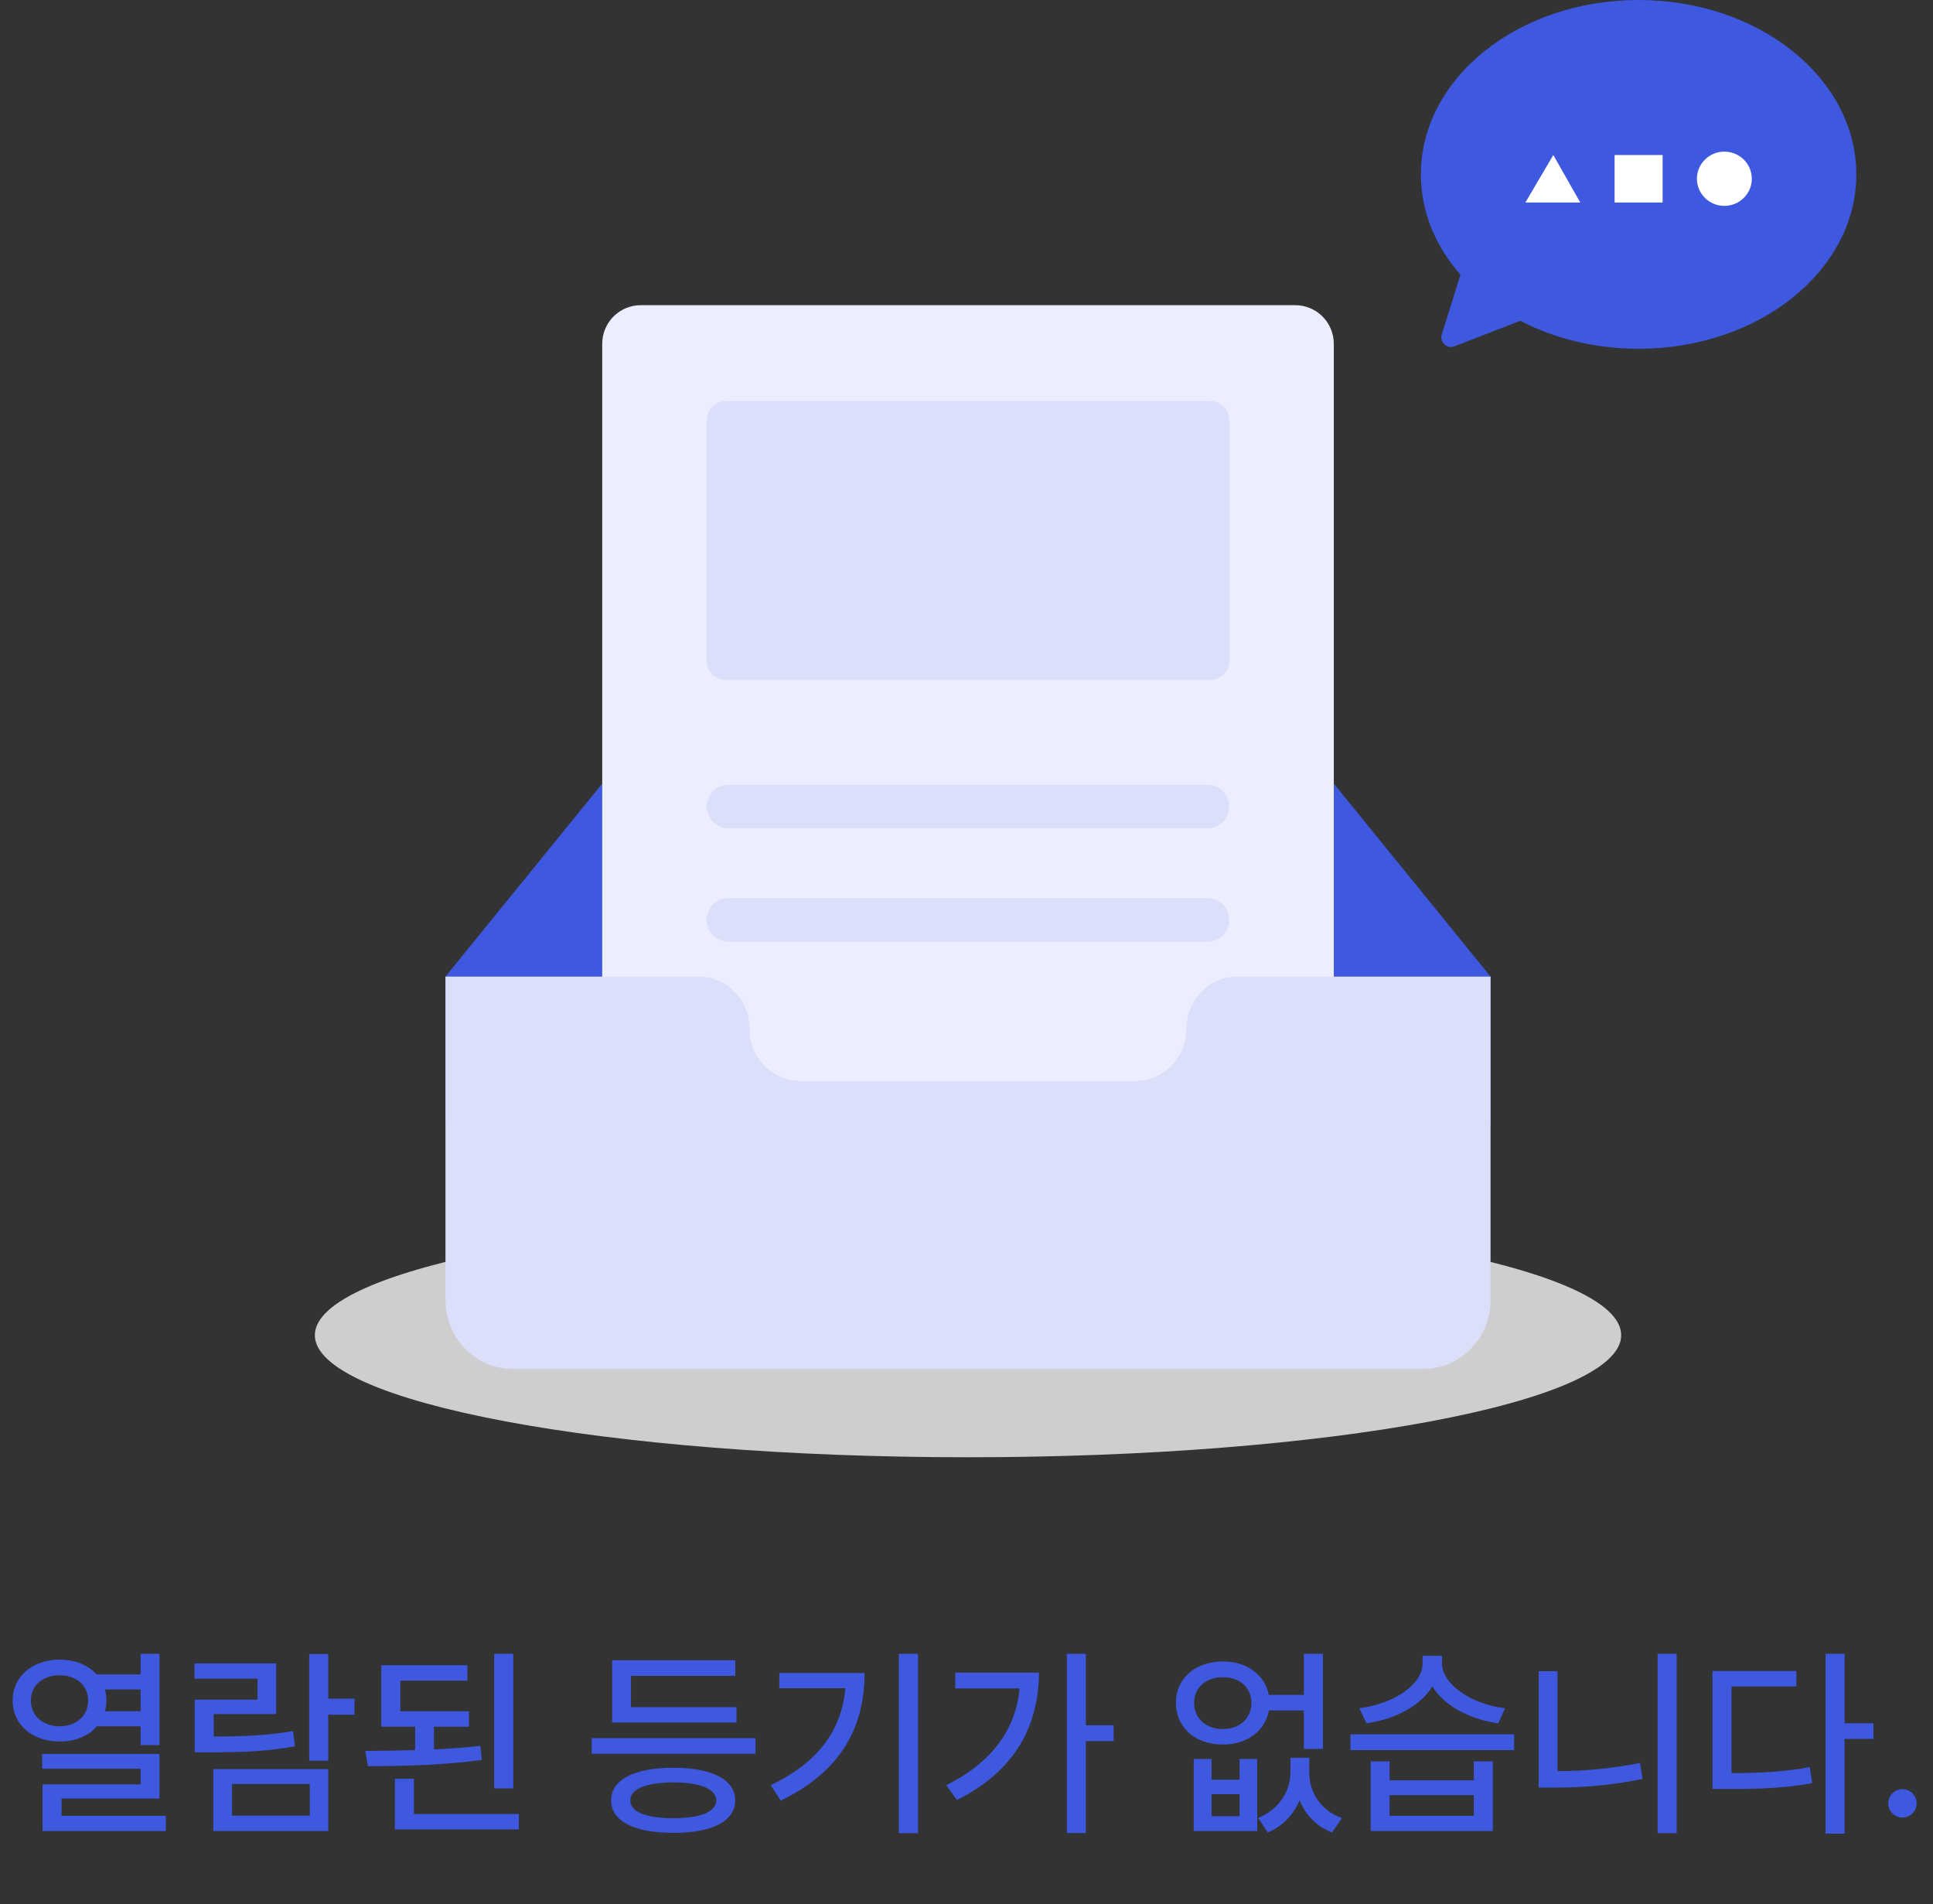 <svg width="132" height="130" viewBox="0 0 132 130" fill="none" xmlns="http://www.w3.org/2000/svg">
<rect x="0" y="0" width="132" height="130" fill="#333333" stroke="none"/>
<g clip-path="url(#clip0_707_5927)">
<path d="M66.103 99.493C90.737 99.493 110.707 95.761 110.707 91.158C110.707 86.556 90.737 82.824 66.103 82.824C41.47 82.824 21.5 86.556 21.5 91.158C21.5 95.761 41.47 99.493 66.103 99.493Z" fill="#F5F5F7" fill-opacity="0.8"/>
<path fill-rule="evenodd" clip-rule="evenodd" d="M101.785 66.673L86.045 47.302C85.29 46.39 84.186 45.838 83.023 45.838H49.181C48.02 45.838 46.916 46.39 46.16 47.302L30.421 66.673V76.794H101.786V66.673H101.785Z" fill="#3E58E0"/>
<path fill-rule="evenodd" clip-rule="evenodd" d="M43.757 20.836H88.449C89.147 20.836 89.817 21.113 90.31 21.607C90.804 22.1 91.081 22.77 91.081 23.468V84.878C91.081 85.576 90.804 86.245 90.31 86.739C89.817 87.232 89.147 87.51 88.449 87.51H43.757C43.059 87.51 42.389 87.232 41.896 86.739C41.402 86.245 41.125 85.576 41.125 84.878V23.468C41.125 22.77 41.402 22.1 41.896 21.607C42.389 21.113 43.059 20.836 43.757 20.836V20.836Z" fill="#ECEEFF"/>
<path fill-rule="evenodd" clip-rule="evenodd" d="M49.578 27.385H82.628C82.977 27.385 83.312 27.523 83.559 27.77C83.805 28.017 83.944 28.352 83.944 28.701V45.12C83.944 45.469 83.805 45.803 83.559 46.05C83.312 46.297 82.977 46.435 82.628 46.435H49.578C49.229 46.435 48.894 46.297 48.647 46.05C48.401 45.803 48.262 45.469 48.262 45.12V28.701C48.262 28.352 48.401 28.017 48.647 27.77C48.894 27.523 49.229 27.385 49.578 27.385ZM49.75 53.578H82.456C82.851 53.578 83.229 53.735 83.508 54.014C83.787 54.293 83.944 54.672 83.944 55.066C83.944 55.461 83.787 55.84 83.508 56.119C83.229 56.398 82.851 56.554 82.456 56.554H49.75C49.355 56.554 48.977 56.398 48.698 56.119C48.419 55.84 48.262 55.461 48.262 55.066C48.262 54.672 48.419 54.293 48.698 54.014C48.977 53.735 49.355 53.578 49.75 53.578ZM49.75 61.317H82.456C82.851 61.317 83.229 61.474 83.508 61.753C83.788 62.032 83.944 62.411 83.944 62.806C83.944 63.2 83.788 63.579 83.508 63.858C83.229 64.137 82.851 64.294 82.456 64.294H49.75C49.355 64.294 48.977 64.137 48.697 63.858C48.418 63.579 48.261 63.2 48.261 62.806C48.261 62.411 48.418 62.032 48.697 61.753C48.977 61.474 49.355 61.317 49.75 61.317ZM101.64 89.937C101.13 91.957 99.34 93.463 97.209 93.463H34.997C32.867 93.463 31.076 91.957 30.567 89.937C30.469 89.552 30.42 89.156 30.42 88.759V66.676H47.735C49.647 66.676 51.189 68.286 51.189 70.241V70.268C51.189 72.222 52.748 73.801 54.66 73.801H77.545C79.458 73.801 81.017 72.208 81.017 70.252V70.245C81.017 68.289 82.559 66.675 84.471 66.675H101.786V88.76C101.786 89.166 101.735 89.56 101.64 89.937Z" fill="#DCDFFA"/>
<path fill-rule="evenodd" clip-rule="evenodd" d="M103.817 21.903L99.323 23.646C99.208 23.691 99.082 23.702 98.96 23.679C98.839 23.655 98.726 23.598 98.636 23.514C98.545 23.429 98.48 23.321 98.449 23.201C98.417 23.081 98.42 22.955 98.457 22.837L99.731 18.753C98.028 16.816 97.028 14.455 97.028 11.906C97.028 5.33 103.684 0 111.896 0C120.106 0 126.763 5.33 126.763 11.906C126.763 18.482 120.107 23.812 111.896 23.812C108.917 23.812 106.143 23.11 103.817 21.903Z" fill="#3E58E0"/>
<path d="M117.753 14.056C118.788 14.056 119.627 13.226 119.627 12.204C119.627 11.181 118.788 10.352 117.753 10.352C116.718 10.352 115.878 11.181 115.878 12.204C115.878 13.226 116.718 14.056 117.753 14.056Z" fill="white"/>
<path fill-rule="evenodd" clip-rule="evenodd" d="M107.913 13.825H104.165L106.071 10.584L107.913 13.825ZM110.256 10.584H113.536V13.825H110.256V10.584Z" fill="white"/>
<path d="M4.08 113.309C2.228 113.309 0.86 114.45 0.867 116.098C0.86 117.766 2.228 118.907 4.08 118.9C5.146 118.907 6.049 118.518 6.623 117.861H9.604V119.146H10.889V112.912H9.604V114.32H6.596C6.021 113.685 5.133 113.309 4.08 113.309ZM2.111 116.098C2.104 115.072 2.932 114.368 4.08 114.375C5.194 114.368 6.021 115.072 6.021 116.098C6.021 117.15 5.194 117.854 4.08 117.861C2.932 117.854 2.104 117.15 2.111 116.098ZM2.877 120.76H9.604V121.826H2.904V125.012H11.326V123.973H4.203V122.797H10.889V119.748H2.877V120.76ZM7.163 115.346H9.604V116.836H7.17C7.231 116.604 7.266 116.357 7.266 116.098C7.266 115.831 7.231 115.585 7.163 115.346ZM22.414 112.926H21.115V120.213H22.414V117.068H24.205V115.975H22.414V112.926ZM13.281 114.607H17.588V116.043H13.295V119.639H14.279C16.631 119.639 18.251 119.57 20.145 119.229L20.008 118.189C18.224 118.49 16.72 118.552 14.594 118.559V117.027H18.859V113.568H13.281V114.607ZM14.566 125.012H22.414V120.787H14.566V125.012ZM15.838 123.959V121.799H21.156V123.959H15.838ZM32.025 116.836H27.336V114.744H31.916V113.691H26.037V117.889H28.348V119.488C27.151 119.522 25.989 119.536 24.943 119.543L25.121 120.582C27.425 120.589 30.289 120.514 32.9 120.158L32.805 119.201C31.8 119.311 30.72 119.386 29.633 119.44V117.889H32.025V116.836ZM26.967 124.902H35.43V123.85H28.266V121.443H26.967V124.902ZM33.748 122.1H35.047V112.912H33.748V122.1ZM51.59 118.668H40.406V119.734H51.59V118.668ZM41.732 122.92C41.732 124.342 43.325 125.142 45.984 125.135C48.623 125.142 50.202 124.342 50.209 122.92C50.202 121.498 48.623 120.691 45.984 120.691C43.325 120.691 41.732 121.498 41.732 122.92ZM41.801 117.602H50.291V116.549H43.086V114.416H50.209V113.35H41.801V117.602ZM43.045 122.92C43.038 122.141 44.111 121.703 45.984 121.689C47.83 121.703 48.91 122.141 48.91 122.92C48.91 123.706 47.83 124.13 45.984 124.137C44.111 124.13 43.038 123.706 43.045 122.92ZM62.691 112.912H61.379V125.162H62.691V112.912ZM52.629 121.881L53.312 122.934C57.517 120.917 59.041 117.813 59.041 114.225H53.217V115.264H57.728C57.476 118.121 55.883 120.329 52.629 121.881ZM74.148 112.912H72.85V125.148H74.148V118.873H76.049V117.793H74.148V112.912ZM64.619 121.881L65.344 122.893C69.377 120.903 70.936 117.738 70.949 114.197H65.234V115.277H69.623C69.356 118.135 67.689 120.35 64.619 121.881ZM82.734 120.09H81.518V125.012H85.852V120.09H84.648V121.512H82.734V120.09ZM80.301 116.262C80.294 117.95 81.641 119.112 83.514 119.105C85.141 119.112 86.398 118.183 86.651 116.781H89.037V119.406H90.336V112.912H89.037V115.715H86.644C86.378 114.341 85.127 113.432 83.514 113.432C81.641 113.432 80.294 114.587 80.301 116.262ZM81.545 116.262C81.538 115.216 82.358 114.505 83.514 114.512C84.648 114.505 85.455 115.216 85.455 116.262C85.455 117.321 84.648 118.046 83.514 118.053C82.358 118.046 81.538 117.321 81.545 116.262ZM82.734 124V122.496H84.648V124H82.734ZM85.92 124.123L86.576 125.107C87.629 124.67 88.347 123.856 88.75 122.913C89.14 123.884 89.857 124.684 90.965 125.107L91.635 124.123C90.124 123.59 89.399 122.291 89.406 121.006V120.008H88.121V121.006C88.121 122.229 87.397 123.515 85.92 124.123ZM94.889 120.254H93.603V125.012H101.943V120.254H100.645V121.553H94.889V120.254ZM92.223 119.488H103.393V118.408H92.223V119.488ZM92.824 116.631L93.316 117.656C95.285 117.383 97.022 116.446 97.814 115.134C98.601 116.439 100.33 117.383 102.312 117.656L102.777 116.631C100.433 116.344 98.478 114.977 98.471 113.568V113.049H97.144V113.568C97.138 115.018 95.196 116.323 92.824 116.631ZM94.889 123.973V122.564H100.645V123.973H94.889ZM114.494 112.912H113.195V125.162H114.494V112.912ZM105.074 122.045H106.1C108.034 122.052 110.003 121.901 112.17 121.457L111.992 120.363C110.03 120.76 108.15 120.917 106.359 120.924V114.102H105.074V122.045ZM125.965 112.912H124.666V125.189H125.965V118.723H127.934V117.656H125.965V112.912ZM116.941 122.141H117.926C120.202 122.147 121.829 122.086 123.75 121.744L123.586 120.65C121.836 120.965 120.298 121.054 118.24 121.061V115.141H122.67V114.088H116.941V122.141ZM129.916 124.096C130.442 124.089 130.88 123.658 130.887 123.125C130.88 122.592 130.442 122.154 129.916 122.154C129.383 122.154 128.938 122.592 128.945 123.125C128.938 123.658 129.383 124.089 129.916 124.096Z" fill="#3E58E0"/>
</g>
<defs>
<clipPath id="clip0_707_5927">
<rect width="132" height="130" fill="white"/>
</clipPath>
</defs>
</svg>
